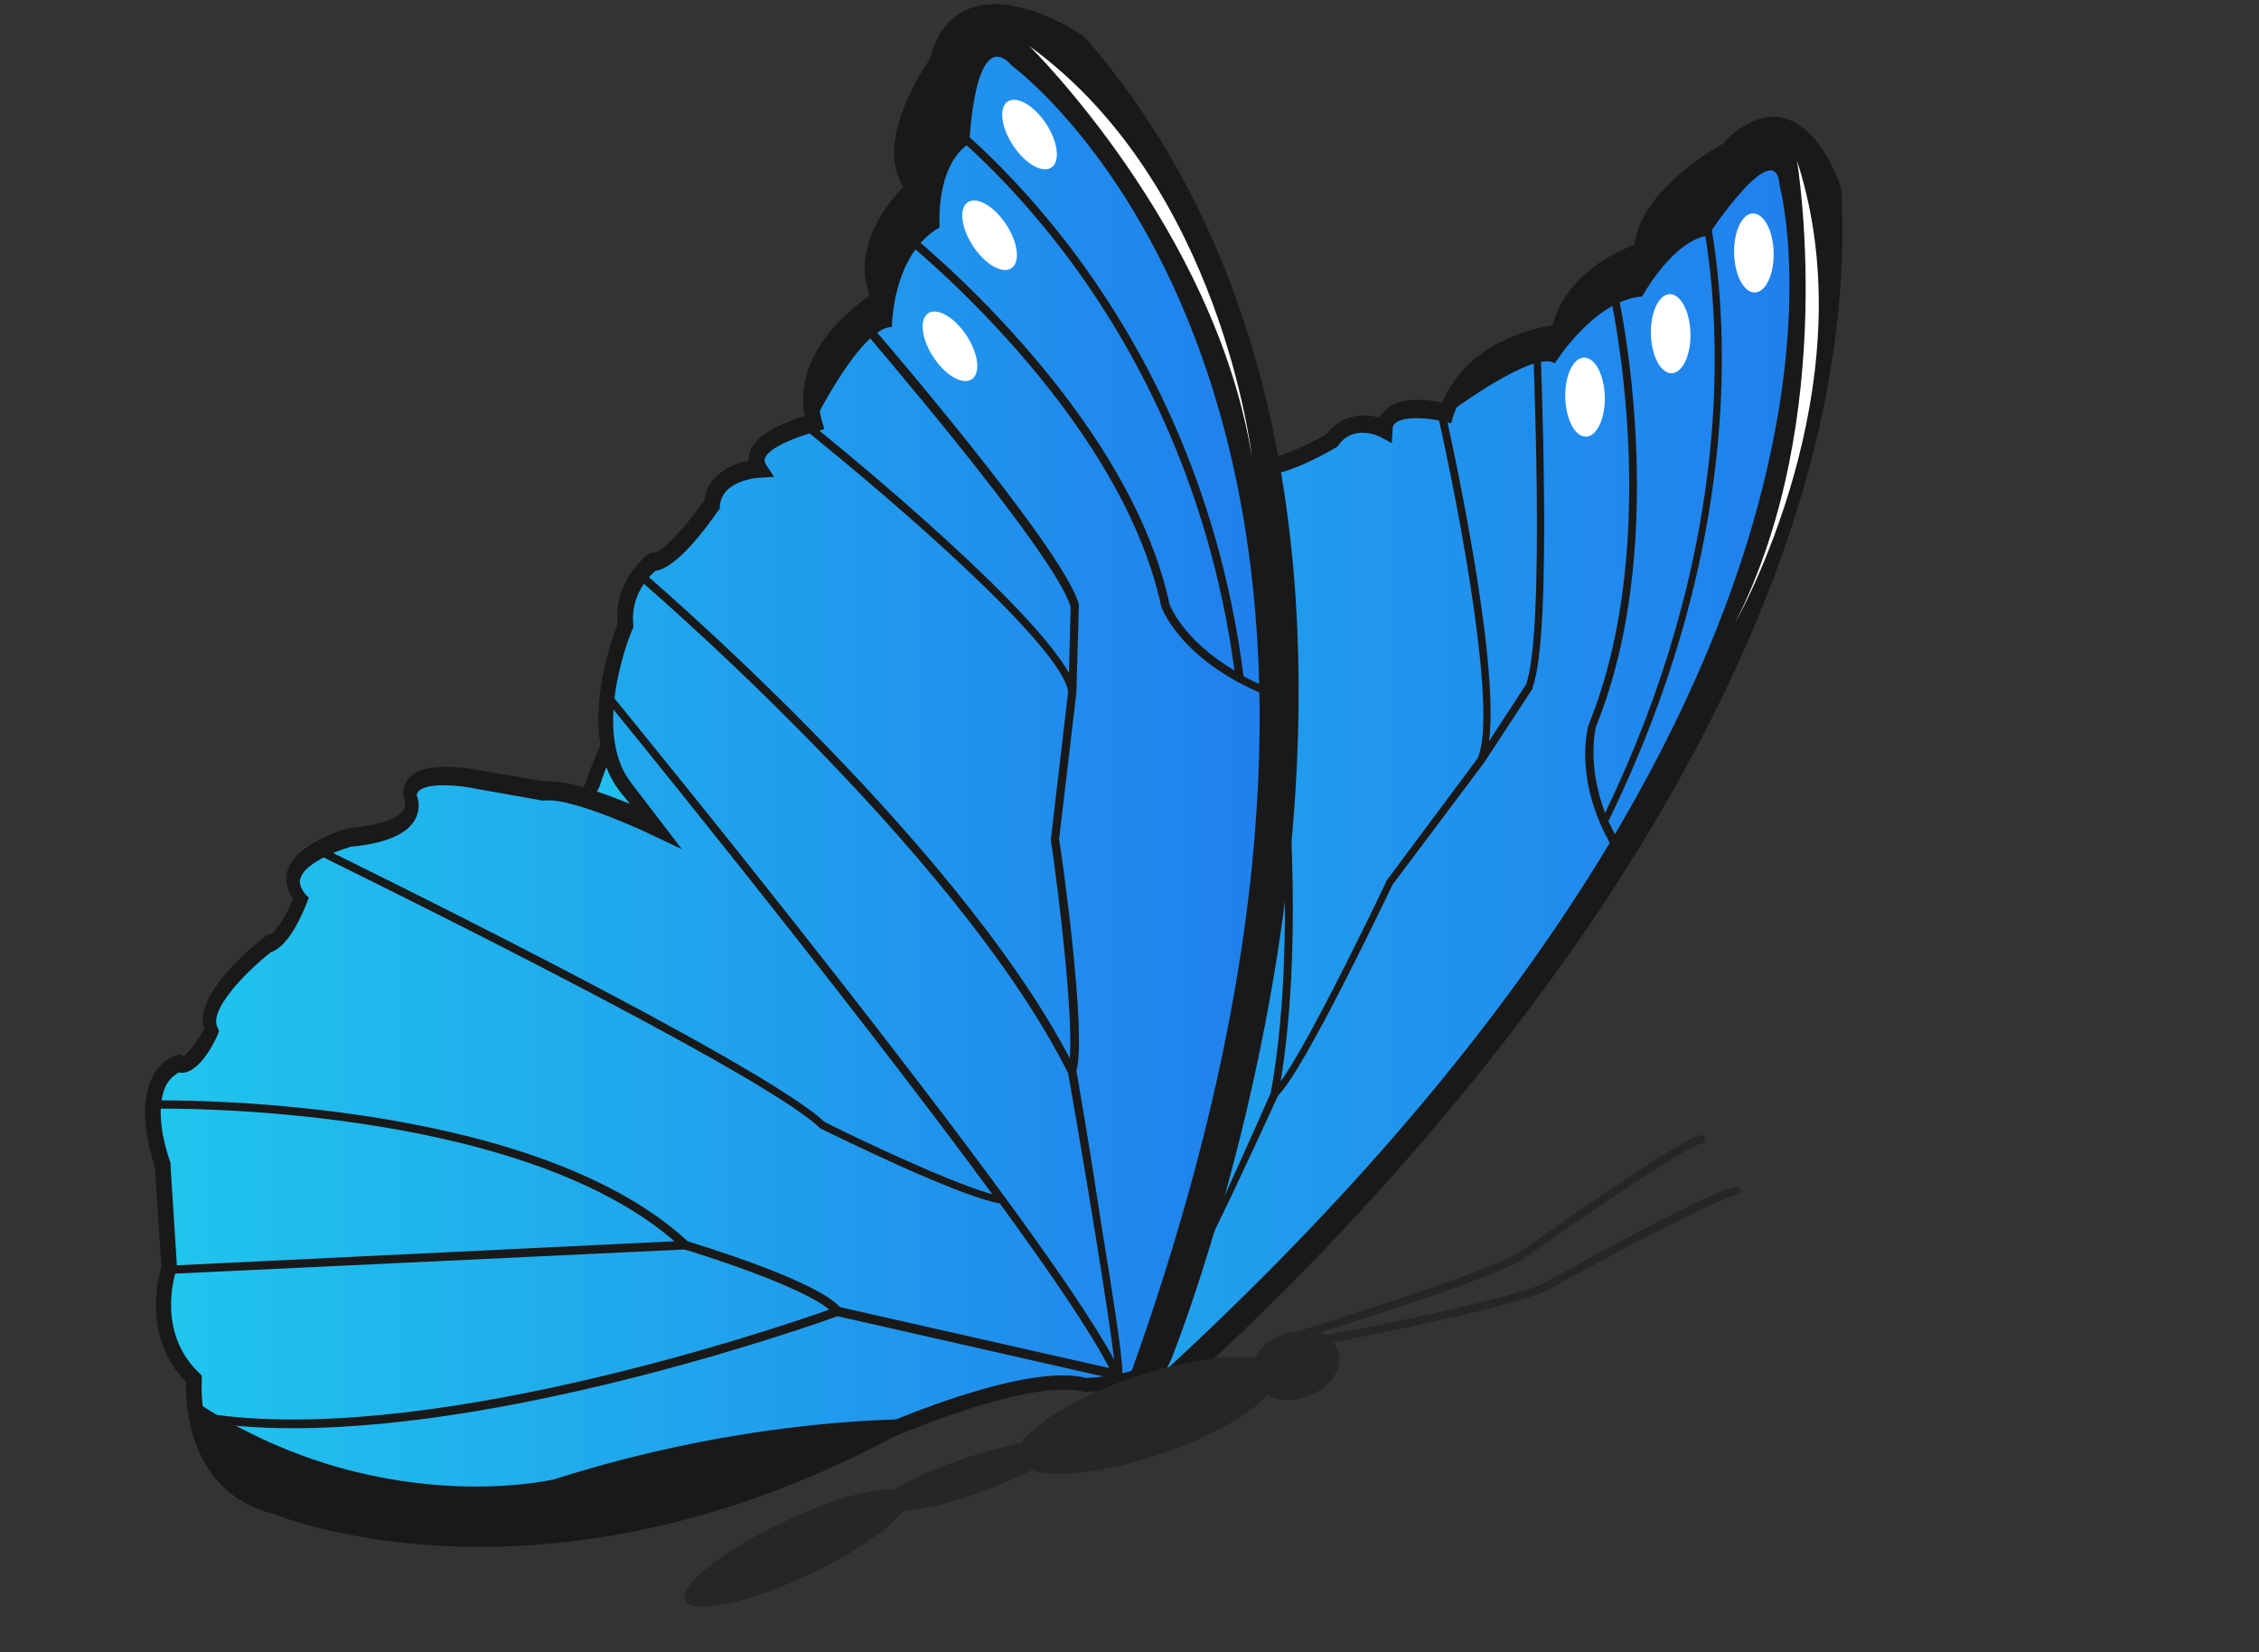 
<svg version="1.1" id="Layer_1" xmlns="http://www.w3.org/2000/svg" xmlns:xlink="http://www.w3.org/1999/xlink" x="0px" y="0px"
	 viewBox="0 0 274.3 200.6" style="enable-background:new 0 0 274.3 200.6;" xml:space="preserve">
<rect x="0" y="0" width="274.3" height="200.6" fill="#333333" stroke="none"/>
<style type="text/css">
	.st0{fill:url(#SVGID_1_);}
	.st1{fill:#191919;}
	.st2{clip-path:url(#SVGID_00000018951720712207286020000011989606416548176811_);fill:#191919;}
	.st3{clip-path:url(#SVGID_00000160911559198707431320000003190054874228519588_);fill:#191919;}
	.st4{fill:url(#SVGID_00000091719879944742870030000005972157269648039346_);}
	.st5{clip-path:url(#SVGID_00000085945347230127032560000014248587621423369629_);fill:#191919;}
	.st6{clip-path:url(#SVGID_00000102536440372175982900000015162671305823508920_);fill:#191919;}
	.st7{fill:#262626;}
	.st8{fill:#FFFFFF;}
</style>
<g id="Layer_2">
</g>
<g>
	<g>
		<g>
			<linearGradient id="SVGID_1_" gradientUnits="userSpaceOnUse" x1="56.675" y1="92.172" x2="223.079" y2="92.172">
				<stop  offset="0" style="stop-color:#20C6ED"/>
				<stop  offset="1" style="stop-color:#207EED"/>
			</linearGradient>
			<path class="st0" d="M143.1,168.3c0,0,83.5-71,79.9-144.5c0,0-4.5-14.5-13.2-5.2c0,0-10.4,5.6-10.2,12.1c0,0-8.8,2.6-10.2,10.1
				c0,0-10.6,0.8-13.6,9.6c0,0-7.3-1.9-7.6,2c0,0-4-2.1-6.4,1.4c0,0-7.3,4.2-8.7,3c0,0-4.2,0.8-6.5,5.3c0,0-10.6,8.8-10.7,17.1
				l-0.1,5.7c0,0-4.3-8.4-7.1-9.5l-4.6-4.5c0,0-5.1-5.5-7-2c0,0-0.7,4.6-7.7,1.3c0,0-8.5-2-8.2,3.9c0,0-4.2,3.8-5.7,3.2
				c0,0-9.9,2.3-10.5,6.2c0,0-4.4,3.3-5.1,1.8c0,0-4.6-1.2-8.1,10l-6.2,11.2c0,0-6.3,5.8-5.2,13.1c0,0-7.7,10.6-1.5,17.8
				c0,0,14.4,25.3,56.5,24c0,0,15.9,0.8,19.6,5.5C135.1,167,140.9,170.2,143.1,168.3z"/>
			<path class="st1" d="M73.5,152.5c-10.2-6.4-14.8-13.5-15.2-14.3c-5.7-6.8,0-16.5,1.3-18.6c-0.7-7,4.5-12.6,5.5-13.6l6-10.9
				c1.6-4.9,3.5-8.2,5.9-9.8c1.9-1.3,3.2-1,3.4-0.9l0.3,0.1l0.1,0.3c0.3,0.1,2-0.7,3.6-1.8c1.3-4.2,9.5-6.3,11.2-6.7l0.2-0.1
				l0.2,0.1c0.5,0.2,2.5-1,4.4-2.6c0.1-1.6,0.8-2.7,1.4-3.3c2.5-2.5,7.5-1.4,8.1-1.3l0.1,0c3.4,1.6,5,1.2,5.6,0.7
				c0.6-0.4,0.7-1,0.7-1.1l0-0.2l0.1-0.2c0.5-0.9,1.1-1.4,1.9-1.7c2.6-0.7,5.8,2.6,6.4,3.3l4.5,4.4c1.9,0.8,4.1,4.2,5.7,6.8l0-2
				c0.1-8.2,9.4-16.6,10.9-17.9c2.6-4.9,7-5.7,7.2-5.7l0.3-0.1l0.2,0.2c0.5,0.4,4.1-0.9,7.6-2.9c1.9-2.5,4.6-2.5,6.4-2
				c0.2-0.4,0.5-0.7,0.8-1c1.8-1.6,5.2-1.2,6.8-0.8c3.1-7.3,10.9-9,13.4-9.4c1.7-6.2,7.8-9,10-9.8c0.6-6.3,9.2-11.4,10.6-12.2
				c2.3-2.4,4.6-3.5,6.8-3.3c5.1,0.6,7.6,8.4,7.7,8.8l0,0.2c1.9,38.3-20.1,75.9-38.9,100.6c-20.1,26.5-40.9,44.4-41.5,44.9
				c-2.6,2.2-7.9-0.5-8.9-1.1l-0.1-0.1l-0.1-0.1c-3.5-4.4-19-5.2-19.1-5.2C96.1,163.1,82.6,158.2,73.5,152.5z M79.5,86.3
				c-0.3,0-1,0.1-1.8,0.7c-1.3,0.9-3.2,3.1-4.9,8.5l-0.1,0.2l-6.3,11.4l-0.1,0.1c-0.2,0.2-5.8,5.5-4.9,12.1l0.1,0.4l-0.3,0.4
				c-0.3,0.4-7.1,10-1.5,16.5l0.1,0.1c0.1,0.2,14.7,25,55.9,23.7c0.7,0,16.1,0.9,20.1,5.6c2.1,1.2,5.7,2.4,6.9,1.4l0,0
				c0.2-0.2,21-18,41.1-44.5c18.5-24.4,40.1-61.3,38.3-98.9c-0.3-0.9-2.6-7.3-6.5-7.7c-1.6-0.2-3.4,0.8-5.3,2.8l-0.1,0.1l-0.2,0.1
				c-0.1,0.1-9.7,5.3-9.5,11l0,0.9l-0.9,0.3c-0.1,0-8.1,2.5-9.4,9.1l-0.2,0.9l-0.8,0.1c-0.1,0-9.9,0.9-12.7,8.8l-0.3,1l-0.8-0.2
				c-1.9-0.5-5-0.7-6,0.2c-0.1,0.1-0.3,0.3-0.3,0.7l-0.1,1.7l-1.3-0.7c-0.1-0.1-3.4-1.7-5.2,1l-0.2,0.2l-0.2,0.1
				c-2.2,1.3-7.3,3.9-9.3,3.1c-0.9,0.2-3.7,1.2-5.5,4.7l-0.1,0.2l-0.2,0.2c-0.1,0.1-10.1,8.5-10.2,16.2l-0.1,9.7l-1.6-3.2
				c-1.2-2.3-4.6-8.4-6.7-9.2l-0.1,0l-4.7-4.6c-1.3-1.4-3.7-3.3-5-2.9c-0.2,0-0.3,0.1-0.5,0.4c-0.2,0.7-0.7,1.7-1.7,2.4
				c-1.7,1.2-4.1,1-7.2-0.5c-1.8-0.4-5-0.6-6.3,0.7c-0.2,0.2-0.7,0.7-0.6,2l0,0.6l-0.4,0.4c-1,0.9-4.5,3.8-6.3,3.5
				c-3.8,0.9-9.1,3.1-9.4,5.2L86,84l-0.4,0.3C84.1,85.4,80.7,87.6,79.5,86.3z"/>
		</g>
		<g>
			<defs>
				<path id="SVGID_00000183945064368305424780000016237369068950874533_" d="M174.1,48.3l1.6,2c0,0,10.5-7.9,13.1-6.2
					c0,0,4.8-7.7,10.6-8.1c0,0,3.7-6.8,8-7.4c0,0,8.3-12.6,8.7-6c0,0,16.9,60.8-77,146l0.8,3.7l24.1-17.2l25.3-30.1L220,68.4
					l6.8-37.6L222.5,19c0,0-5.7-7.5-12.3-4.5l-35.6,20.4L174.1,48.3z"/>
			</defs>
			<clipPath id="SVGID_00000047774647722570456110000001820195588143769230_">
				<use xlink:href="#SVGID_00000183945064368305424780000016237369068950874533_"  style="overflow:visible;"/>
			</clipPath>
			<path style="clip-path:url(#SVGID_00000047774647722570456110000001820195588143769230_);fill:#191919;" d="M143.1,168.3
				c0,0,83.5-71,79.9-144.5c0,0-4.5-14.5-13.2-5.2c0,0-10.4,5.6-10.2,12.1c0,0-8.8,2.6-10.2,10.1c0,0-10.6,0.8-13.6,9.6
				c0,0-7.3-1.9-7.6,2c0,0-4-2.1-6.4,1.4c0,0-7.3,4.2-8.7,3c0,0-4.2,0.8-6.5,5.3c0,0-10.6,8.8-10.7,17.1l-0.1,5.7
				c0,0-4.3-8.4-7.1-9.5l-4.6-4.5c0,0-5.1-5.5-7-2c0,0-0.7,4.6-7.7,1.3c0,0-8.5-2-8.2,3.9c0,0-4.2,3.8-5.7,3.2c0,0-9.9,2.3-10.5,6.2
				c0,0-4.4,3.3-5.1,1.8c0,0-4.6-1.2-8.1,10l-6.2,11.2c0,0-6.3,5.8-5.2,13.1c0,0-7.7,10.6-1.5,17.8c0,0,14.4,25.3,56.5,24
				c0,0,15.9,0.8,19.6,5.5C135.1,167,140.9,170.2,143.1,168.3z"/>
		</g>
		<g>
			<defs>
				<path id="SVGID_00000150807144666673694860000002597470294323760564_" d="M143.1,168.3c0,0,83.5-71,79.9-144.5
					c0,0-4.5-14.5-13.2-5.2c0,0-10.4,5.6-10.2,12.1c0,0-8.8,2.6-10.2,10.1c0,0-10.6,0.8-13.6,9.6c0,0-7.3-1.9-7.6,2
					c0,0-4-2.1-6.4,1.4c0,0-7.3,4.2-8.7,3c0,0-4.2,0.8-6.5,5.3c0,0-10.6,8.8-10.7,17.1l-0.1,5.7c0,0-4.3-8.4-7.1-9.5l-4.6-4.5
					c0,0-5.1-5.5-7-2c0,0-0.7,4.6-7.7,1.3c0,0-8.5-2-8.2,3.9c0,0-4.2,3.8-5.7,3.2c0,0-9.9,2.3-10.5,6.2c0,0-4.4,3.3-5.1,1.8
					c0,0-4.6-1.2-8.1,10l-6.2,11.2c0,0-6.3,5.8-5.2,13.1c0,0-7.7,10.6-1.5,17.8c0,0,14.4,25.3,56.5,24c0,0,15.9,0.8,19.6,5.5
					C135.1,167,140.9,170.2,143.1,168.3z"/>
			</defs>
			<clipPath id="SVGID_00000035502559013542316700000001447494275162040732_">
				<use xlink:href="#SVGID_00000150807144666673694860000002597470294323760564_"  style="overflow:visible;"/>
			</clipPath>
			<path style="clip-path:url(#SVGID_00000035502559013542316700000001447494275162040732_);fill:#191919;" d="M122.8,164.4
				c0,0-14.4-10.9-38.4-15.1c0,0-19.9-5.3-26.3-31.4l-7.9,19.1l4.1,5.7L72.6,154l15.8,9.8l17.3,0.7L122.8,164.4z"/>
		</g>
		<g>
			<path class="st1" d="M195.3,99.7c21.7-44.4,11.3-77.6,11.2-77.9l-0.8,0.5c0.1,0.3,10.2,32.8-10.8,76.4c-2.3-6-1.1-10.5-1.1-10.5
				c9.4-23.2,2.6-53,2.5-53.3l-0.9,0.4c0.1,0.3,6.8,29.8-2.5,52.7c-0.1,0.3-1.9,6.8,2.9,14.9l0.8-0.7
				C196.1,101.4,195.7,100.5,195.3,99.7z"/>
			<path class="st1" d="M155.2,133c3.3-3.3,13.1-24,13.9-25.6l11.1-14.8l0,0l0,0l5.9-9l0-0.1l0-0.1c2.5-6.5,0.9-41.4,0.9-42.9
				l-0.9,0.2c0,0.4,1.6,35.9-0.8,42.4l-4.5,6.9c1.4-10.3-5.1-39-5.4-40.4l-0.9,0.4c2.8,12.3,7.4,36.9,4.9,42.1L168.3,107l0,0.1
				c-3.3,6.9-9.7,19.9-12.8,24.2c4.9-29.9-3.9-74.5-4-75l-0.9,0.4c0.1,0.5,9.1,46.4,3.7,76c-5,11.3-12.4,27.5-15.1,32.9
				c3.1-20.1,1.7-94.4,1.7-97.7l-0.9,0.2c0,0.6,0.8,43.6-0.1,73.6c-3.2-3.9-8.9-15.5-9.4-16.5c-1.4-9.6-23.3-53.5-24.2-55.4
				l-0.8,0.6c0.2,0.5,22.9,45.9,24.1,55.2l0,0.1c0.3,0.6,7,14.3,10.2,17.4c-0.3,10.1-0.8,18.6-1.7,23.3l-18.6-20.6
				c-0.3-4.1-7.7-13.9-8.5-14.9c-3.7-23.9-35-42.5-35.3-42.6l-0.5,0.9c0.3,0.2,30.5,18.1,34.8,41.1l-44.7-24.1l-0.5,0.9l45.5,24.5
				c0.6,0.8,7.4,9.8,8.2,14c-5.5-0.8-44.1-6.5-60.1-22.2l-0.7,0.8c2.2,2.2,4.8,4.2,7.8,6c19.3,12,51,16.2,53.2,16.5l19.1,21.1
				c0,0.2,0.1,0.4,0.2,0.4c0,0,0.1,0,0.1,0c0.5,0.1,0.8,0.1,8.9-17.8C151,142.3,154.7,134,155.2,133z"/>
		</g>
	</g>
	<g>
		<g>
			
				<linearGradient id="SVGID_00000158716398327980266350000009051713406724528778_" gradientUnits="userSpaceOnUse" x1="18.497" y1="94.366" x2="156.476" y2="94.366">
				<stop  offset="0" style="stop-color:#20C6ED"/>
				<stop  offset="1" style="stop-color:#207EED"/>
			</linearGradient>
			<path style="fill:url(#SVGID_00000158716398327980266350000009051713406724528778_);" d="M140.9,165.3c0,0,41-101.1-10.2-159.8
				c0,0-14-9.6-17.1,2.5c0,0-7.2,9.9-2.8,15.2c0,0-7.4,6.6-4.1,13.5c0,0-10.5,6.1-8,14.9c0,0-8.8,2.2-6.6,5.5c0,0-5.5,0.3-5.8,4.4
				c0,0-5,7.2-7.2,6.9c0,0-3.9,2.8-3.3,7.7c0,0-5.3,12.7-0.1,19.6l3.6,4.8c0,0-9.9-4.8-13.5-4.2l-7.7-1.4c0,0-8.8-1.9-8.5,1.9
				c0,0,2.2,4.1-7.2,5c0,0-10.1,2.7-6.1,7.4c0,0-1.9,5.2-3.9,5.5c0,0-8.8,6.9-6.9,10.5c0,0-2.5,5-4.1,4.1c0,0-5.5,1.4-1.9,12.4
				l0.8,12.4c0,0-2.8,8,3,13.5c0,0-1.1,12.7,9.9,15.4c0,0,31.4,13.5,74.4-9.1c0,0,17.1-7.4,24-5.5
				C131.8,168.3,139.9,168,140.9,165.3z"/>
			<path class="st1" d="M58.3,187.8c-14.8,0-24.1-3.6-25.1-4c-10.4-2.6-10.7-13.5-10.6-16c-5.3-5.4-3.4-12.7-3-14l-0.8-12.1
				c-1.5-4.8-1.6-8.5-0.2-11.1c1.1-2,2.7-2.5,2.9-2.5l0.4-0.1l0.3,0.2c0.4,0,1.7-1.6,2.6-3.3c-1.4-4.1,5.9-10,7.4-11.2l0.2-0.2
				l0.3,0c0.6-0.1,2-2.1,2.9-4.4c-1-1.4-0.9-2.6-0.7-3.4c1-3.3,6.9-5,7.6-5.2l0.2,0c4.6-0.4,5.9-1.6,6.3-2.2
				c0.4-0.6,0.1-1.2,0.1-1.3l-0.1-0.2l0-0.2c-0.1-1,0.3-1.8,0.9-2.4c2.2-1.9,7.7-0.8,8.8-0.6l7.5,1.3c2.5-0.3,7.1,1.4,10.3,2.7
				l-1.3-1.6c-5.2-6.8-0.9-18.4-0.2-20.3c-0.5-5.3,3.6-8.3,3.7-8.4l0.3-0.2l0.4,0c0.8,0.1,3.7-2.9,6.1-6.3c0.4-3.1,3.2-4.4,5.4-4.9
				c0-0.5,0.1-0.9,0.2-1.2c0.9-2.2,4.7-3.6,6.6-4.2c-1.4-7.6,5.6-13,7.9-14.6c-2.2-6,2.3-11.4,4.1-13.2c-3.5-5.5,2.2-14.1,3.2-15.5
				c0.8-3.2,2.5-5.3,4.9-6.2c5.7-2.1,13.3,3.1,13.7,3.3l0.2,0.2c26.7,30.6,28.1,72.7,24.6,102.7c-3.8,32.1-13.9,57.5-14.2,58.1
				c-1.2,3.2-8.5,3.6-10,3.7l-0.2,0l-0.2,0c-6.5-1.8-23.1,5.4-23.3,5.5C88.7,185,71.3,187.8,58.3,187.8z M21.7,130.2
				c-0.3,0.2-1,0.6-1.5,1.5c-0.7,1.4-1.3,4.2,0.5,9.5l0,0.2l0.8,12.6l-0.1,0.2c-0.1,0.3-2.5,7.5,2.8,12.5l0.3,0.3l0,0.5
				c0,0.5-0.9,11.9,9.2,14.4l0.2,0.1c0.3,0.1,31.5,13,73.5-9.1c0.8-0.3,17.3-7.5,24.5-5.6c3-0.1,7.5-1,8-2.4l0,0
				c0.1-0.3,10.3-25.6,14.1-57.7c3.5-29.5,2.1-71-24-101c-0.9-0.6-7.4-4.7-11.7-3c-1.8,0.7-3.1,2.4-3.7,5l0,0.2l-0.1,0.2
				c-0.1,0.1-6.7,9.3-2.8,13.9l0.6,0.7l-0.7,0.6c-0.1,0.1-6.8,6.2-3.9,12.3l0.4,0.8l-0.8,0.5c-0.1,0.1-9.8,5.8-7.5,13.7l0.3,1
				l-1,0.3c-2.3,0.6-5.7,1.9-6.2,3.2c-0.1,0.2-0.1,0.4,0.1,0.8l1,1.5L92.2,58c-0.2,0-4.6,0.3-4.8,3.5l0,0.3L87.2,62
				c-1.5,2.2-5.1,7-7.6,7.3c-0.7,0.6-3.1,2.9-2.7,6.6l0,0.3l-0.1,0.2c-0.1,0.1-5.1,12.2-0.2,18.6l6.2,8.1l-3.8-1.8
				c-2.7-1.3-10.2-4.5-12.9-4.1l-0.2,0l-7.9-1.4c-2.3-0.5-6-0.8-7.1,0.2c-0.1,0.1-0.3,0.3-0.3,0.6c0.3,0.6,0.4,1.8-0.2,2.9
				c-1,1.8-3.6,2.9-7.8,3.3c-2.1,0.6-5.6,2.1-6.1,3.8c-0.1,0.2-0.3,0.9,0.6,2l0.4,0.4l-0.2,0.5c-0.5,1.3-2.2,5.4-4.4,6.1
				c-3.4,2.7-7.5,7.1-6.5,9.1l0.2,0.5l-0.2,0.5C25.8,127.1,23.8,130.7,21.7,130.2z"/>
		</g>
		<g>
			<defs>
				<path id="SVGID_00000001628212255854093840000008334153051497616023_" d="M95.7,50.7l3,0.8c0,0,5.8-11.8,9.6-11.8
					c0,0,0-8.8,5.8-12.1c0,0-0.6-7.4,3.6-10.2c0,0,0.6-14.6,5.2-9.4c0,0,56.9,41.4,14.1,159.6l3.2,2.7l14-26.4l6.9-37.7l-4.8-62.3
					L139.3,9.3l-12.1-7.5c0,0-10.7-3.3-15.7,2.5l-24,35L95.7,50.7z"/>
			</defs>
			<clipPath id="SVGID_00000116932705690254138910000017470616021561648520_">
				<use xlink:href="#SVGID_00000001628212255854093840000008334153051497616023_"  style="overflow:visible;"/>
			</clipPath>
			<path style="clip-path:url(#SVGID_00000116932705690254138910000017470616021561648520_);fill:#191919;" d="M140.9,165.3
				c0,0,41-101.1-10.2-159.8c0,0-14-9.6-17.1,2.5c0,0-7.2,9.9-2.8,15.2c0,0-7.4,6.6-4.1,13.5c0,0-10.5,6.1-8,14.9
				c0,0-8.8,2.2-6.6,5.5c0,0-5.5,0.3-5.8,4.4c0,0-5,7.2-7.2,6.9c0,0-3.9,2.8-3.3,7.7c0,0-5.3,12.7-0.1,19.6l3.6,4.8
				c0,0-9.9-4.8-13.5-4.2l-7.7-1.4c0,0-8.8-1.9-8.5,1.9c0,0,2.2,4.1-7.2,5c0,0-10.1,2.7-6.1,7.4c0,0-1.9,5.2-3.9,5.5
				c0,0-8.8,6.9-6.9,10.5c0,0-2.5,5-4.1,4.1c0,0-5.5,1.4-1.9,12.4l0.8,12.4c0,0-2.8,8,3,13.5c0,0-1.1,12.7,9.9,15.4
				c0,0,31.4,13.5,74.4-9.1c0,0,17.1-7.4,24-5.5C131.8,168.3,139.9,168,140.9,165.3z"/>
		</g>
		<g>
			<defs>
				<path id="SVGID_00000070811935138601064970000006209648739050563712_" d="M140.9,165.3c0,0,41-101.1-10.2-159.8
					c0,0-14-9.6-17.1,2.5c0,0-7.2,9.9-2.8,15.2c0,0-7.4,6.6-4.1,13.5c0,0-10.5,6.1-8,14.9c0,0-8.8,2.2-6.6,5.5c0,0-5.5,0.3-5.8,4.4
					c0,0-5,7.2-7.2,6.9c0,0-3.9,2.8-3.3,7.7c0,0-5.3,12.7-0.1,19.6l3.6,4.8c0,0-9.9-4.8-13.5-4.2l-7.7-1.4c0,0-8.8-1.9-8.5,1.9
					c0,0,2.2,4.1-7.2,5c0,0-10.1,2.7-6.1,7.4c0,0-1.9,5.2-3.9,5.5c0,0-8.8,6.9-6.9,10.5c0,0-2.5,5-4.1,4.1c0,0-5.5,1.4-1.9,12.4
					l0.8,12.4c0,0-2.8,8,3,13.5c0,0-1.1,12.7,9.9,15.4c0,0,31.4,13.5,74.4-9.1c0,0,17.1-7.4,24-5.5
					C131.8,168.3,139.9,168,140.9,165.3z"/>
			</defs>
			<clipPath id="SVGID_00000042007090431205263690000004297798772541066894_">
				<use xlink:href="#SVGID_00000070811935138601064970000006209648739050563712_"  style="overflow:visible;"/>
			</clipPath>
			<path style="clip-path:url(#SVGID_00000042007090431205263690000004297798772541066894_);fill:#191919;" d="M117.2,172.4
				c0,0-22-1.7-49.9,7.2c0,0-24.2,5.8-47.7-12.4l4.1,19.7l8,2.6h26.4h22.9l18.5-8.3L117.2,172.4z"/>
		</g>
		<g>
			<path class="st1" d="M151,82.1c-6.1-47.6-38.4-69.6-38.7-69.9l-0.6,0.8c0.3,0.2,31.9,21.8,38.2,68.4c-6.3-3.7-7.9-8-7.9-8.1
				c-5.2-23.9-31.6-45-31.9-45.2l-0.6,0.8c0.3,0.2,26.4,21.1,31.5,44.7c0.1,0.3,2.4,6.6,12.7,10.8l0.4-0.9
				C152.9,83.1,151.9,82.6,151,82.1z"/>
			<path class="st1" d="M130.7,130c1.3-4.4-1.8-26.5-2.1-28.1l2.1-17.8l0-0.1l0,0l0.3-10.4l0-0.1l0-0.1
				c-1.7-6.7-25.8-34.6-26.8-35.7l-0.8,0.7c0.2,0.3,24.8,28.7,26.6,35.3l-0.2,8C124.5,72.4,99.2,52,98,51.1l-0.6,0.8
				c10.9,8.7,31.6,26.6,32.3,32.1l-2.1,17.9l0,0.1c1.1,7.4,2.7,21.4,2.3,26.5c-14.2-27.1-52.2-59.4-52.6-59.7l-0.6,0.8
				c0.4,0.3,39.4,33.5,53,60.7c2.1,11.9,4.9,29,5.6,34.8c-9.8-18.1-59.3-78.6-61.5-81.3L73,84.3c0.4,0.5,29,35.5,47.5,60.7
				c-5.8-1.6-19.3-8.2-20.4-8.8c-7.6-7.2-58.8-32.2-61-33.3l-0.4,0.9c0.5,0.3,53.5,26.1,60.8,33.1l0.1,0.1
				c0.7,0.3,16.5,8.2,21.8,9.1c6.2,8.5,11.1,15.7,13.3,20l-32.7-7.4c-3-3.3-17-7.5-18.5-8c-19.3-17.8-63.9-17.1-64.4-17.1l0,1
				c0.4,0,43.4-0.7,62.8,16.1l-62.1,3l0,1l63.3-3c1.1,0.3,14,4.3,17.6,7.3c-6.2,2.2-50.2,17.2-76.9,12.4l-0.2,1c3.7,0.7,7.7,1,12,1
				c27.9,0,63.6-12.7,66.1-13.6l33.5,7.6c0.2,0.2,0.3,0.3,0.5,0.3c0.1,0,0.1,0,0.2,0c0.6-0.2,0.9-0.3-2.2-19.2
				C132.4,139.8,130.9,131.1,130.7,130z"/>
		</g>
	</g>
	<path class="st7" d="M210.8,144.1c-2.9,0.4-18.5,9-23.2,11.6l-0.1,0.1c-4.4,2-22,5.5-26.5,6.3c-0.2-0.1-0.5-0.3-0.8-0.3
		c5.5-1.7,20.9-6.6,24.9-9l0.1-0.1c8.6-6.1,19.4-13.4,21.5-13.9c0.3-0.1,0.4-0.3,0.4-0.6c-0.1-0.3-0.3-0.4-0.6-0.4
		c-2.8,0.7-17.4,11-21.8,14.1l-0.1,0.1c-4.7,2.8-26.4,9.4-26.6,9.5c-0.1,0-0.1,0.1-0.2,0.1c-0.6,0-1.2,0.1-1.8,0.3
		c-1.7,0.6-3,1.7-3.7,3c-3.2-0.5-8.7,0.3-14.6,2.3c-6.7,2.3-12,5.5-13.7,8c-2,0.4-4.4,1-7,1.9c-3.6,1.2-6.6,2.6-8.5,3.8
		c-2.5-0.3-7.8,1.2-13.4,3.9c-7.4,3.5-12.8,7.8-11.9,9.5c0.8,1.8,7.5,0.4,15-3.1c5.5-2.6,9.8-5.6,11.4-7.7c2.2-0.2,5.5-0.9,9-2.2
		c2.6-0.9,4.9-1.9,6.7-2.8c2.9,1,9,0.3,15.7-2c5.9-2,10.7-4.7,12.9-7.1c1.3,0.6,3,0.8,4.7,0.2c2.9-1,4.6-3.5,3.9-5.6
		c-0.1-0.4-0.3-0.7-0.6-1c5.5-1.1,21.6-4.3,25.9-6.3l0.2-0.1c9.2-5.1,20.8-11.2,22.9-11.5c0.3,0,0.5-0.3,0.4-0.6
		C211.3,144.2,211.1,144,210.8,144.1z"/>
	<ellipse transform="matrix(0.835 -0.551 0.551 0.835 -4.124 70.421)" class="st8" cx="115.3" cy="42.1" rx="2.4" ry="4.8"/>
	<ellipse transform="matrix(0.835 -0.551 0.551 0.835 4.119 70.854)" class="st8" cx="120.1" cy="28.6" rx="2.4" ry="4.8"/>
	<ellipse transform="matrix(0.835 -0.551 0.551 0.835 11.602 71.516)" class="st8" cx="125" cy="16.4" rx="2.4" ry="4.8"/>
	
		<ellipse transform="matrix(1 -2.515860e-02 2.515860e-02 1 -1.151 4.855)" class="st8" cx="192.4" cy="48.2" rx="2.4" ry="4.8"/>
	
		<ellipse transform="matrix(1 -2.515860e-02 2.515860e-02 1 -0.956 5.116)" class="st8" cx="202.8" cy="40.5" rx="2.4" ry="4.8"/>
	
		<ellipse transform="matrix(1 -2.515860e-02 2.515860e-02 1 -0.706 5.367)" class="st8" cx="212.9" cy="30.7" rx="2.4" ry="4.8"/>
	<path class="st8" d="M125,5.6c0,0,22.5,22.1,27,49.8C152,55.4,148.3,22.5,125,5.6z"/>
	<path class="st8" d="M218.2,19.5c0,0,5.2,31.1-7.5,56.1C210.7,75.6,227.1,46.9,218.2,19.5z"/>
</g>
</svg>
